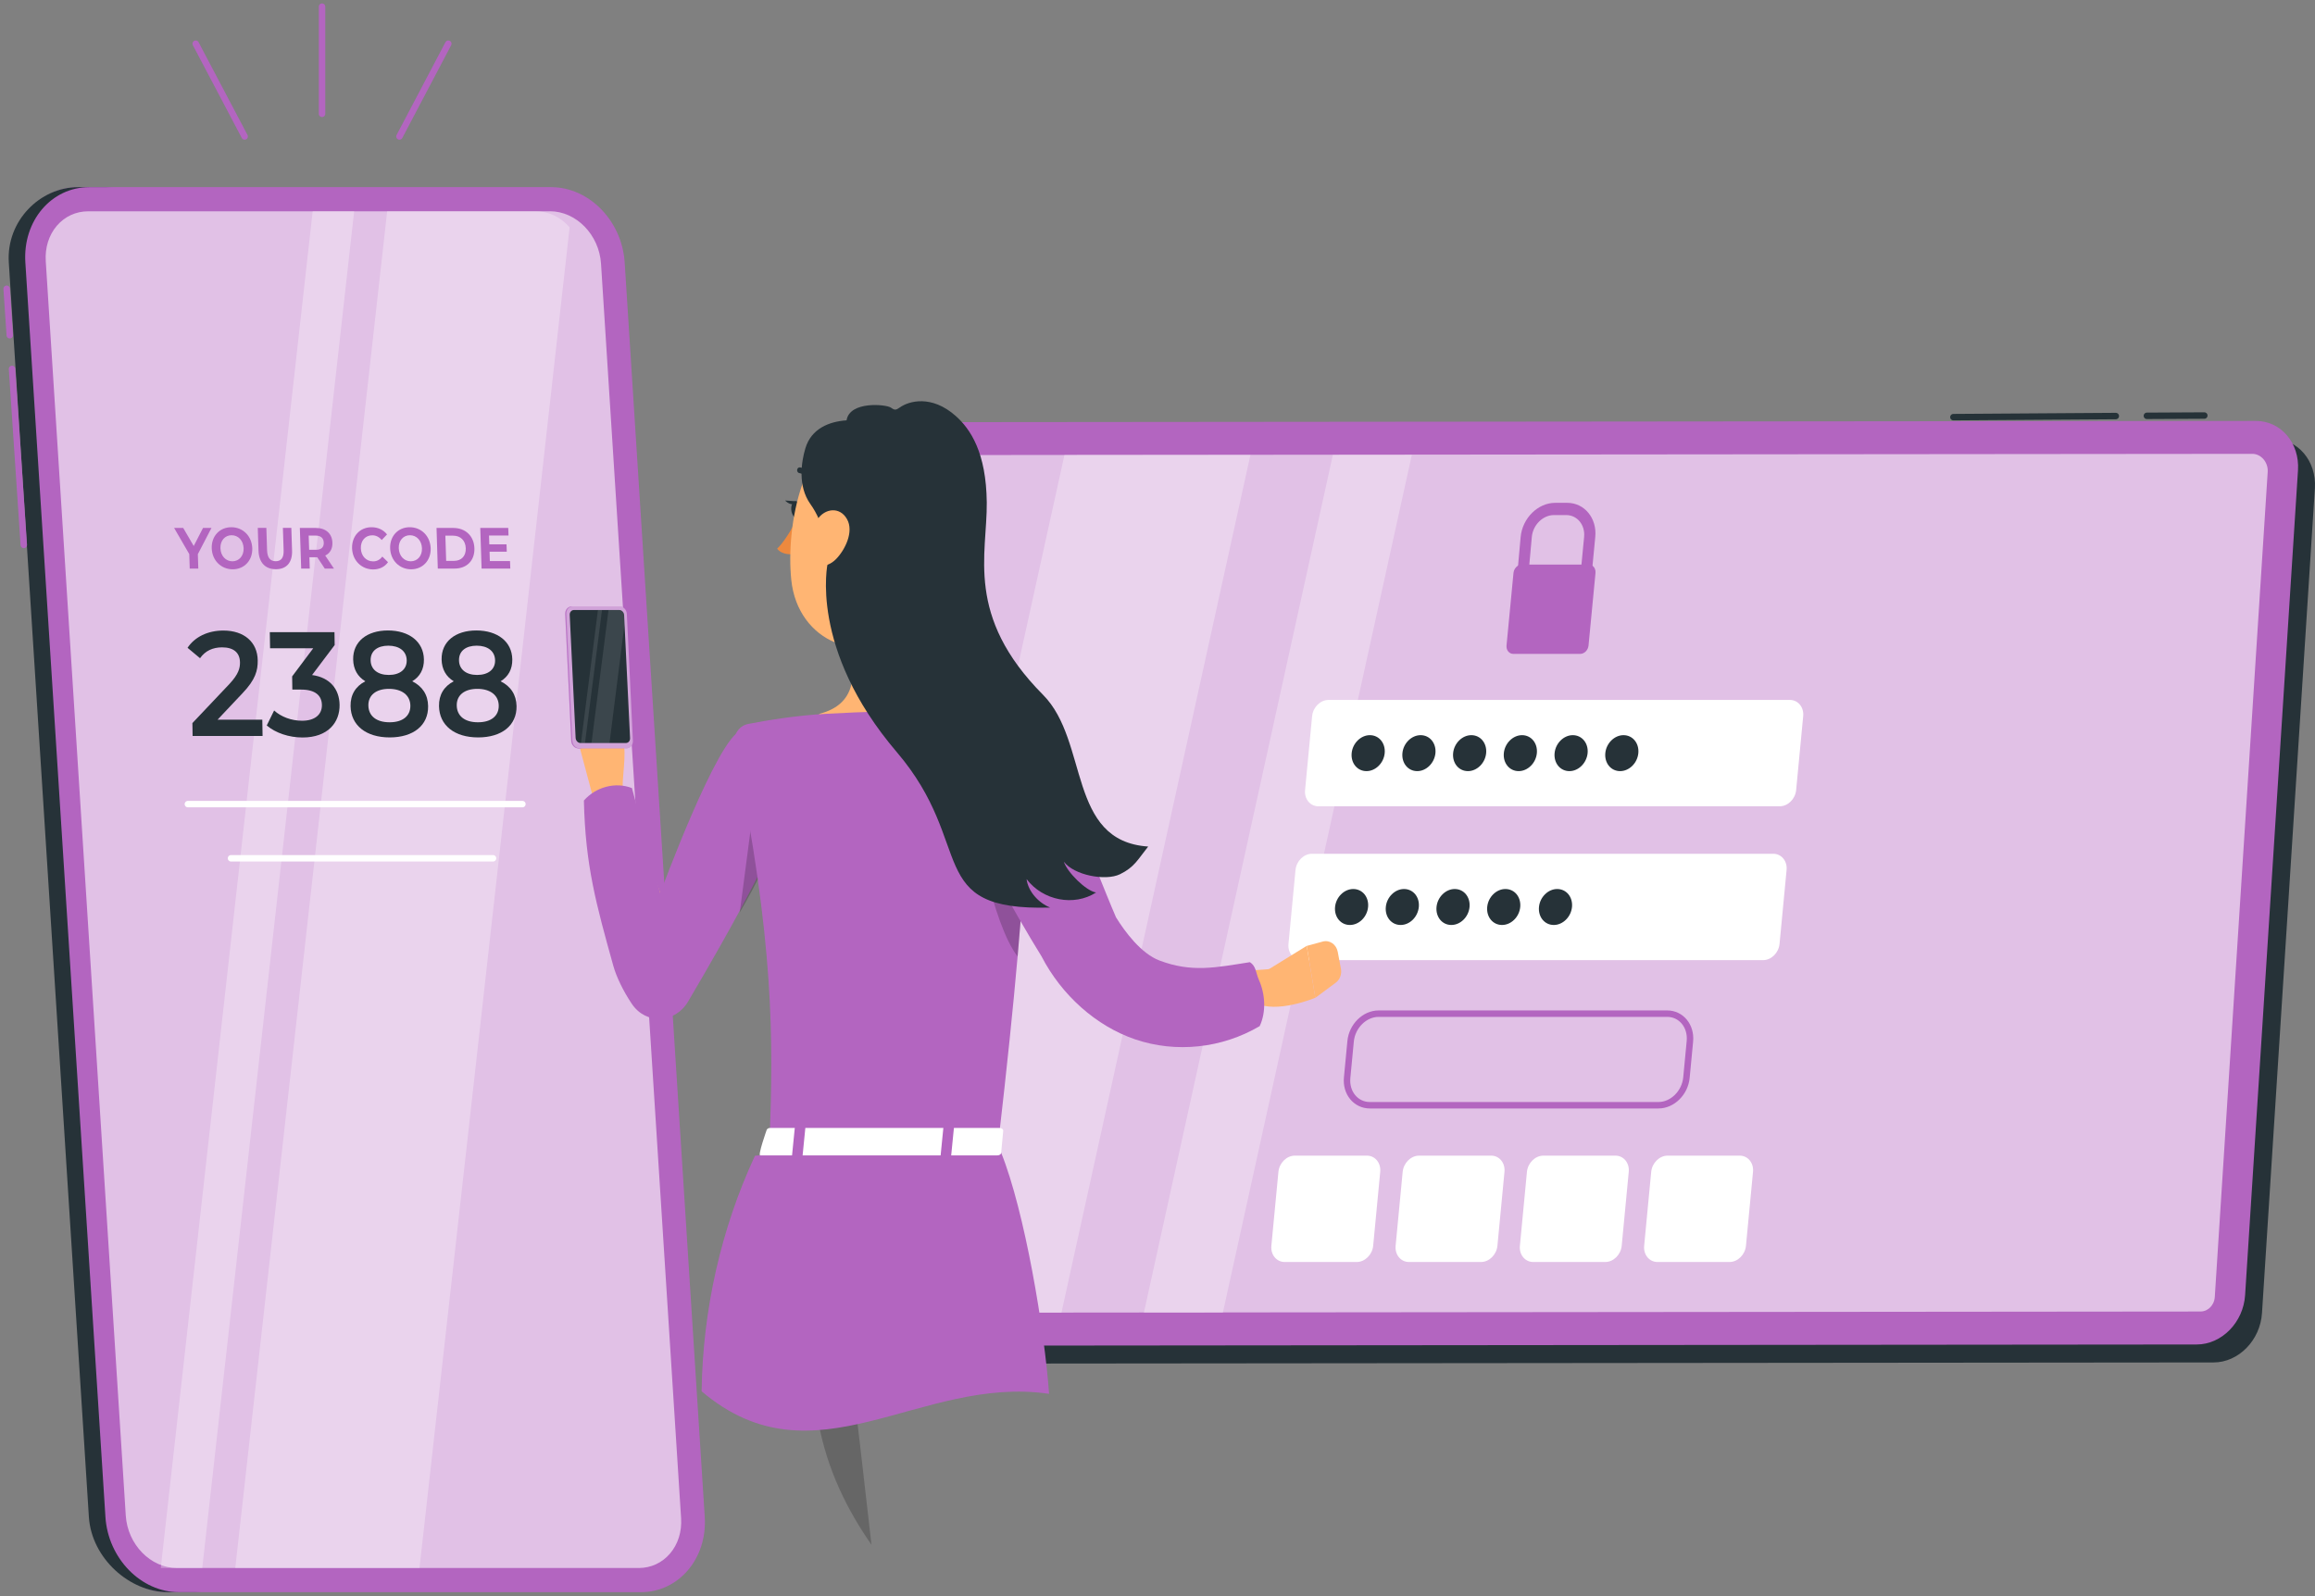 <svg width="348" height="240" viewBox="0 0 348 240" fill="none" xmlns="http://www.w3.org/2000/svg">
<rect x="0" y="0" width="348" height="240" fill="#808080" stroke="none"/>
<path d="M340.032 197.44L347.983 73.405C348.243 69.31 345.416 65.982 341.65 65.993L144.135 66.179C140.379 66.179 137.122 69.507 136.853 73.602L128.901 197.637C128.642 201.731 131.469 205.059 135.234 205.049L332.75 204.862C336.505 204.862 339.772 201.534 340.032 197.44Z" fill="#263238"/>
<path d="M337.493 194.74L345.444 70.704C345.704 66.61 342.877 63.282 339.111 63.293L141.596 63.479C137.84 63.479 134.583 66.807 134.314 70.901L126.362 194.937C126.103 199.031 128.929 202.359 132.695 202.348L330.211 202.162C333.976 202.162 337.233 198.834 337.493 194.74Z" fill="#B365C0"/>
<path opacity="0.6" d="M332.259 196.568C331.979 196.853 331.49 197.203 330.771 197.203L133.255 197.389C131.927 197.389 130.838 196.119 130.938 194.674L138.889 70.639C138.939 69.861 139.289 69.358 139.569 69.062C139.848 68.778 140.338 68.427 141.057 68.427L338.572 68.241C339.901 68.241 340.979 69.511 340.89 70.956L332.938 194.992C332.888 195.78 332.539 196.283 332.259 196.568Z" fill="white"/>
<path d="M266.559 128.376H197.224C195.986 128.376 194.877 129.471 194.747 130.817L193.688 141.929C193.558 143.276 194.457 144.37 195.696 144.37H265.031C266.269 144.37 267.378 143.276 267.508 141.929L268.567 130.817C268.697 129.471 267.798 128.376 266.559 128.376Z" fill="white"/>
<path d="M205.472 173.765H194.654C193.415 173.765 192.307 174.859 192.177 176.206L191.118 187.318C190.988 188.664 191.887 189.759 193.126 189.759H203.944C205.183 189.759 206.291 188.664 206.421 187.318L207.48 176.206C207.61 174.859 206.711 173.765 205.472 173.765Z" fill="white"/>
<path d="M224.15 173.765H213.332C212.093 173.765 210.984 174.859 210.855 176.206L209.796 187.318C209.666 188.664 210.565 189.759 211.803 189.759H222.622C223.86 189.759 224.969 188.664 225.099 187.318L226.158 176.206C226.288 174.859 225.389 173.765 224.15 173.765Z" fill="white"/>
<path d="M242.832 173.765H232.013C230.775 173.765 229.666 174.859 229.536 176.206L228.477 187.318C228.347 188.664 229.246 189.759 230.485 189.759H241.303C242.542 189.759 243.651 188.664 243.781 187.318L244.84 176.206C244.969 174.859 244.07 173.765 242.832 173.765Z" fill="white"/>
<path d="M261.511 173.765H250.693C249.455 173.765 248.346 174.859 248.216 176.206L247.157 187.318C247.027 188.664 247.926 189.759 249.165 189.759H259.983C261.222 189.759 262.331 188.664 262.46 187.318L263.519 176.206C263.649 174.859 262.75 173.765 261.511 173.765Z" fill="white"/>
<path d="M205.925 166.189H249.298C251.406 166.189 253.294 164.328 253.514 162.029L254.033 156.577C254.253 154.278 252.724 152.417 250.617 152.417H207.244C205.136 152.417 203.248 154.278 203.028 156.577L202.509 162.029C202.279 164.328 203.818 166.189 205.925 166.189Z" stroke="#B365C0" stroke-width="0.97" stroke-miterlimit="10" stroke-linecap="round" stroke-linejoin="round"/>
<path d="M269.055 105.244H199.721C198.482 105.244 197.373 106.339 197.243 107.685L196.184 118.797C196.054 120.144 196.954 121.238 198.192 121.238H267.527C268.765 121.238 269.874 120.144 270.004 118.797L271.063 107.685C271.193 106.339 270.294 105.244 269.055 105.244Z" fill="white"/>
<path d="M205.656 136.379C205.795 134.879 204.806 133.675 203.428 133.675C202.059 133.675 200.831 134.89 200.691 136.379C200.551 137.879 201.54 139.083 202.918 139.083C204.297 139.083 205.516 137.879 205.656 136.379Z" fill="#263238"/>
<path d="M213.284 136.379C213.424 134.879 212.435 133.675 211.057 133.675C209.688 133.675 208.46 134.89 208.32 136.379C208.18 137.879 209.169 139.083 210.547 139.083C211.926 139.083 213.135 137.879 213.284 136.379Z" fill="#263238"/>
<path d="M220.907 136.379C221.047 134.879 220.058 133.675 218.68 133.675C217.311 133.675 216.083 134.89 215.943 136.379C215.803 137.879 216.792 139.083 218.17 139.083C219.539 139.083 220.768 137.879 220.907 136.379Z" fill="#263238"/>
<path d="M228.527 136.379C228.666 134.879 227.678 133.675 226.299 133.675C224.921 133.675 223.702 134.89 223.562 136.379C223.422 137.879 224.411 139.083 225.79 139.083C227.158 139.083 228.387 137.879 228.527 136.379Z" fill="#263238"/>
<path d="M236.31 136.379C236.45 134.879 235.461 133.675 234.082 133.675C232.714 133.675 231.485 134.89 231.345 136.379C231.205 137.879 232.194 139.083 233.573 139.083C234.931 139.083 236.16 137.879 236.31 136.379Z" fill="#263238"/>
<path d="M208.152 113.246C208.291 111.746 207.303 110.542 205.924 110.542C204.556 110.542 203.327 111.757 203.187 113.246C203.047 114.746 204.036 115.95 205.415 115.95C206.783 115.95 208.012 114.735 208.152 113.246Z" fill="#263238"/>
<path d="M215.781 113.246C215.92 111.746 214.931 110.542 213.553 110.542C212.184 110.542 210.956 111.757 210.816 113.246C210.676 114.746 211.665 115.95 213.043 115.95C214.412 115.95 215.631 114.735 215.781 113.246Z" fill="#263238"/>
<path d="M223.404 113.246C223.543 111.746 222.554 110.542 221.176 110.542C219.807 110.542 218.579 111.757 218.439 113.246C218.299 114.746 219.288 115.95 220.667 115.95C222.035 115.95 223.264 114.735 223.404 113.246Z" fill="#263238"/>
<path d="M231.027 113.246C231.166 111.746 230.178 110.542 228.799 110.542C227.431 110.542 226.202 111.757 226.062 113.246C225.922 114.746 226.911 115.95 228.29 115.95C229.658 115.95 230.887 114.735 231.027 113.246Z" fill="#263238"/>
<path d="M238.657 113.246C238.797 111.746 237.808 110.542 236.43 110.542C235.061 110.542 233.833 111.757 233.693 113.246C233.553 114.746 234.542 115.95 235.92 115.95C237.289 115.95 238.508 114.735 238.657 113.246Z" fill="#263238"/>
<path d="M246.281 113.246C246.42 111.746 245.431 110.542 244.053 110.542C242.684 110.542 241.456 111.757 241.316 113.246C241.176 114.746 242.165 115.95 243.543 115.95C244.912 115.95 246.141 114.735 246.281 113.246Z" fill="#263238"/>
<path d="M239.808 80.732L239.269 86.348C239.219 86.852 238.809 87.267 238.34 87.267C237.88 87.267 237.541 86.862 237.591 86.348L238.13 80.732C238.3 78.915 237.091 77.448 235.433 77.448H233.595C231.937 77.448 230.439 78.925 230.269 80.732L229.799 85.943H228.121L228.591 80.732C228.86 77.907 231.188 75.608 233.775 75.608H235.613C238.19 75.619 240.078 77.918 239.808 80.732Z" fill="#B365C0"/>
<path d="M239.842 86.139L238.793 97.075C238.723 97.765 238.163 98.323 237.524 98.323H227.495C226.866 98.323 226.406 97.765 226.466 97.075L227.515 86.139C227.555 85.69 227.815 85.296 228.154 85.077C228.344 84.956 228.554 84.891 228.784 84.891H238.813C239.033 84.891 239.222 84.956 239.392 85.066C239.702 85.285 239.882 85.69 239.842 86.139Z" fill="#B365C0"/>
<path d="M318.056 62.559L293.643 62.724" stroke="#263238" stroke-width="0.97" stroke-miterlimit="10" stroke-linecap="round" stroke-linejoin="round"/>
<path d="M331.361 62.481L322.73 62.526" stroke="#263238" stroke-width="0.97" stroke-miterlimit="10" stroke-linecap="round" stroke-linejoin="round"/>
<g opacity="0.3">
<path d="M160.017 68.405H187.966L159.557 197.389H137.062C137.042 197.389 137.022 197.389 137.002 197.389C134.215 197.378 132.257 194.455 132.906 191.488L160.017 68.405Z" fill="white"/>
<path d="M200.362 68.405H212.229L183.82 197.389H171.953L200.362 68.405Z" fill="white"/>
</g>
<path d="M11.731 28.141H17.405C11.701 28.141 7.396 33.209 7.795 39.46L19.832 228.086C20.232 234.337 25.176 239.406 30.89 239.406H25.216C19.512 239.406 14.558 234.337 14.158 228.086L2.121 39.46C1.722 33.209 6.027 28.141 11.731 28.141Z" fill="#B365C0"/>
<path d="M11.732 28.141H17.405C11.701 28.141 7.396 33.209 7.796 39.46L19.833 228.086C20.232 234.337 25.177 239.406 30.891 239.406H25.217C19.513 239.406 13.759 234.337 13.36 228.086L1.323 39.46C0.923 33.209 6.028 28.141 11.732 28.141Z" fill="#263238"/>
<path d="M26.906 239.406H96.33C102.034 239.406 106.339 234.337 105.94 228.086L93.903 39.46C93.503 33.209 88.559 28.141 82.845 28.141H13.42C7.717 28.141 3.411 33.209 3.811 39.46L15.848 228.086C16.247 234.337 21.202 239.406 26.906 239.406Z" fill="#B365C0"/>
<g opacity="0.6">
<path d="M82.657 31.764C86.622 31.764 90.069 35.3 90.348 39.646L102.385 228.272C102.515 230.297 101.926 232.18 100.727 233.592C99.528 234.993 97.86 235.771 96.022 235.771H26.598C22.632 235.771 19.186 232.235 18.906 227.888L6.879 39.274C6.749 37.248 7.338 35.365 8.537 33.953C9.736 32.552 11.404 31.775 13.242 31.775H82.657V31.764Z" fill="white"/>
</g>
<g opacity="0.3">
<path d="M63.059 235.771H35.369L58.204 31.764H80.49C82.518 31.764 84.336 32.694 85.624 34.183L63.059 235.771Z" fill="white"/>
<path d="M30.403 235.771H24.17L47.005 31.764H53.238L30.403 235.771Z" fill="white"/>
</g>
<path d="M28.244 120.91H78.529" stroke="white" stroke-width="0.97" stroke-miterlimit="10" stroke-linecap="round" stroke-linejoin="round"/>
<path d="M34.727 129.055H74.114" stroke="white" stroke-width="0.97" stroke-miterlimit="10" stroke-linecap="round" stroke-linejoin="round"/>
<path d="M29.74 83.326L29.81 85.493H28.521L28.451 83.315L26.174 79.385H27.542L29.121 82.1L30.519 79.385H31.788L29.74 83.326Z" fill="#B365C0"/>
<path d="M31.828 82.439C31.768 80.622 33.017 79.275 34.775 79.275C36.523 79.275 37.862 80.611 37.922 82.439C37.981 84.267 36.723 85.603 34.975 85.603C33.217 85.592 31.888 84.257 31.828 82.439ZM36.623 82.439C36.583 81.279 35.814 80.48 34.815 80.48C33.816 80.48 33.097 81.279 33.137 82.439C33.177 83.6 33.946 84.399 34.945 84.399C35.934 84.388 36.653 83.6 36.623 82.439Z" fill="#B365C0"/>
<path d="M38.86 82.8L38.75 79.373H40.039L40.148 82.745C40.188 83.905 40.658 84.387 41.447 84.387C42.236 84.387 42.676 83.905 42.636 82.745L42.526 79.373H43.794L43.904 82.8C43.964 84.595 43.055 85.591 41.477 85.591C39.889 85.591 38.92 84.606 38.86 82.8Z" fill="#B365C0"/>
<path d="M48.82 85.493L47.691 83.786H47.631H46.513L46.563 85.493H45.274L45.074 79.385H47.482C48.97 79.385 49.929 80.228 49.969 81.607C49.999 82.527 49.599 83.195 48.89 83.534L50.199 85.493H48.82ZM47.452 80.534H46.403L46.473 82.669H47.522C48.311 82.669 48.69 82.264 48.67 81.607C48.65 80.928 48.241 80.534 47.452 80.534Z" fill="#B365C0"/>
<path d="M52.925 82.439C52.875 80.6 54.114 79.275 55.852 79.275C56.811 79.275 57.63 79.659 58.18 80.359L57.38 81.202C56.991 80.731 56.511 80.491 55.962 80.491C54.923 80.491 54.204 81.29 54.244 82.45C54.284 83.6 55.043 84.41 56.092 84.41C56.651 84.41 57.111 84.169 57.47 83.687L58.329 84.53C57.83 85.242 57.041 85.625 56.062 85.625C54.324 85.592 52.985 84.278 52.925 82.439Z" fill="#B365C0"/>
<path d="M58.647 82.439C58.587 80.622 59.835 79.275 61.593 79.275C63.342 79.275 64.68 80.611 64.74 82.439C64.8 84.267 63.541 85.603 61.793 85.603C60.035 85.592 58.706 84.257 58.647 82.439ZM63.431 82.439C63.391 81.279 62.622 80.48 61.623 80.48C60.624 80.48 59.905 81.279 59.945 82.439C59.985 83.6 60.754 84.399 61.753 84.399C62.752 84.388 63.471 83.6 63.431 82.439Z" fill="#B365C0"/>
<path d="M65.621 79.385H68.148C69.966 79.385 71.255 80.589 71.315 82.439C71.375 84.289 70.166 85.493 68.338 85.493H65.811L65.621 79.385ZM68.248 84.333C69.357 84.333 70.056 83.611 70.016 82.439C69.976 81.268 69.227 80.545 68.128 80.545H66.95L67.07 84.333H68.248Z" fill="#B365C0"/>
<path d="M76.67 84.355L76.71 85.493H72.395L72.195 79.385H76.401L76.441 80.523H73.514L73.554 81.848H76.141L76.181 82.954H73.594L73.634 84.366H76.67V84.355Z" fill="#B365C0"/>
<path d="M39.431 108.21L39.471 110.663H28.953L28.923 108.725L34.496 102.835C35.855 101.379 36.085 100.47 36.075 99.595C36.055 98.16 35.146 97.339 33.388 97.339C31.999 97.339 30.851 97.854 30.071 98.971L28.193 97.405C29.272 95.774 31.23 94.811 33.578 94.811C36.674 94.811 38.702 96.529 38.742 99.299C38.762 100.821 38.402 102.2 36.454 104.236L32.708 108.21H39.431Z" fill="#263238"/>
<path d="M51.048 105.976C51.088 108.615 49.31 110.892 45.484 110.892C43.466 110.892 41.438 110.224 40.1 109.085L41.208 106.83C42.237 107.772 43.796 108.374 45.414 108.374C47.312 108.374 48.411 107.454 48.391 106.009C48.371 104.597 47.412 103.688 45.254 103.688H43.945L43.916 101.707L47.082 97.481H40.599L40.559 95.051H50.279L50.309 96.989L46.912 101.499C49.619 101.871 51.008 103.634 51.048 105.976Z" fill="#263238"/>
<path d="M64.355 106.173C64.405 109.074 62.128 110.881 58.582 110.881C55.035 110.881 52.748 109.074 52.698 106.173C52.668 104.455 53.467 103.185 54.916 102.44C53.767 101.751 53.118 100.634 53.088 99.156C53.048 96.474 55.155 94.799 58.312 94.799C61.489 94.799 63.676 96.474 63.726 99.156C63.746 100.634 63.117 101.751 61.968 102.44C63.476 103.185 64.335 104.455 64.355 106.173ZM61.688 106.086C61.658 104.542 60.43 103.579 58.472 103.579C56.514 103.579 55.345 104.542 55.375 106.086C55.405 107.673 56.594 108.604 58.552 108.604C60.51 108.615 61.718 107.673 61.688 106.086ZM55.715 99.298C55.735 100.634 56.764 101.488 58.442 101.488C60.13 101.488 61.159 100.634 61.139 99.298C61.119 97.886 60 97.087 58.372 97.087C56.734 97.087 55.685 97.897 55.715 99.298Z" fill="#263238"/>
<path d="M77.65 106.173C77.7 109.074 75.423 110.881 71.877 110.881C68.331 110.881 66.043 109.074 65.993 106.173C65.963 104.455 66.762 103.185 68.211 102.44C67.062 101.751 66.412 100.634 66.383 99.156C66.343 96.474 68.45 94.799 71.607 94.799C74.783 94.799 76.971 96.474 77.011 99.156C77.031 100.634 76.402 101.751 75.253 102.44C76.761 103.185 77.62 104.455 77.65 106.173ZM74.973 106.086C74.943 104.542 73.715 103.579 71.757 103.579C69.799 103.579 68.63 104.542 68.66 106.086C68.69 107.673 69.879 108.604 71.837 108.604C73.794 108.615 75.003 107.673 74.973 106.086ZM69 99.298C69.02 100.634 70.049 101.488 71.727 101.488C73.415 101.488 74.444 100.634 74.424 99.298C74.404 97.886 73.285 97.087 71.657 97.087C70.019 97.087 68.97 97.897 69 99.298Z" fill="#263238"/>
<path d="M1.809 55.476L3.577 81.936" stroke="#B365C0" stroke-width="0.97" stroke-miterlimit="10" stroke-linecap="round" stroke-linejoin="round"/>
<path d="M1 43.422L1.469 50.406" stroke="#B365C0" stroke-width="0.97" stroke-miterlimit="10" stroke-linecap="round" stroke-linejoin="round"/>
<path d="M48.41 17.115V1" stroke="#B365C0" stroke-width="0.97" stroke-miterlimit="10" stroke-linecap="round" stroke-linejoin="round"/>
<path d="M36.774 20.519L29.422 6.572" stroke="#B365C0" stroke-width="0.97" stroke-miterlimit="10" stroke-linecap="round" stroke-linejoin="round"/>
<path d="M67.391 6.572L60.049 20.519" stroke="#B365C0" stroke-width="0.97" stroke-miterlimit="10" stroke-linecap="round" stroke-linejoin="round"/>
<path d="M113.675 125.758C110.809 134.844 102.328 156.258 95.795 147.346C94.626 145.759 93.637 144.029 92.938 142.135C90.161 134.636 89.482 122.485 89.132 119.824L86.905 111.493C86.865 111.351 86.845 111.198 86.845 111.055L86.805 106.304C86.805 104.377 88.223 103.228 90.141 103.403C90.141 103.403 93.238 103.009 93.238 105.034L93.837 112.172H93.817C94.127 114.657 93.228 118.116 93.757 120.404C95.745 128.976 98.502 129.36 100.23 138.205C102.637 131.823 106.943 120.777 106.943 120.777C109.85 121.16 114.614 122.758 113.675 125.758Z" fill="#FFB573"/>
<path d="M103.426 150.609C101.479 153.904 97.083 154.101 94.966 150.926C93.667 148.988 92.648 146.854 92.199 145.233C89.601 135.906 87.993 130.115 87.773 120.372C89.582 118.313 92.528 117.536 94.996 118.5L99.251 134.297C99.251 134.297 107.922 110.705 111.418 109.862C115.553 108.866 117.271 112.905 119.009 117.876C120.258 121.444 109.07 141.062 103.426 150.609Z" fill="#B365C0"/>
<path d="M138.419 86.248C137.44 91.722 135.242 103.666 138.738 107.322C138.738 107.322 137.37 112.872 128.09 112.872C117.881 112.872 123.215 107.322 123.215 107.322C128.789 105.866 128.639 101.334 127.67 97.075L138.419 86.248Z" fill="#FFB573"/>
<path d="M122.805 73.331C122.865 73.331 122.925 73.32 122.985 73.287C123.184 73.177 123.264 72.915 123.164 72.696C122.175 70.539 120.347 70.287 120.267 70.276C120.048 70.244 119.848 70.419 119.828 70.66C119.808 70.9 119.958 71.119 120.178 71.141C120.238 71.152 121.656 71.36 122.445 73.09C122.515 73.243 122.655 73.331 122.805 73.331Z" fill="#263238"/>
<path d="M119.759 78.114C119.759 78.114 118.261 81.136 116.822 82.504C117.611 83.533 119.17 83.325 119.17 83.325L119.759 78.114Z" fill="#ED893E"/>
<path d="M120.559 76.516C120.698 77.238 120.469 77.917 120.029 78.015C119.6 78.114 119.13 77.61 118.98 76.888C118.84 76.165 119.07 75.487 119.51 75.388C119.949 75.278 120.419 75.782 120.559 76.516Z" fill="#263238"/>
<path d="M119.71 75.377L118.012 75.257C118.022 75.257 119.111 76.428 119.71 75.377Z" fill="#263238"/>
<path d="M84.977 103.009V103.031C84.977 103.02 84.967 103.02 84.967 103.009H84.977Z" fill="#FFB573"/>
<path opacity="0.2" d="M113.317 121.083C115.085 119.31 116.283 119.835 117.093 121.248C117.902 125.342 113.127 133.925 111.209 137.176L113.317 121.083Z" fill="black"/>
<path d="M154.219 126.481C153.99 130.991 153.6 136.673 152.971 143.822C152.311 151.365 151.372 160.528 150.084 171.661C136.509 171.661 122.294 171.431 115.691 171.431C116.241 156.641 116.45 141.665 110.397 112.227C110.077 110.684 111.006 109.151 112.425 108.866C115.162 108.33 119.707 107.564 124.332 107.323C130.086 107.016 134.801 106.819 139.865 107.323C146.528 107.991 154.1 109.687 154.1 109.687C154.1 109.687 154.939 112.402 154.219 126.481Z" fill="#B365C0"/>
<path opacity="0.2" d="M154.223 126.48C153.993 130.991 153.604 136.673 152.975 143.821C149.319 139.18 145.862 123.196 146.961 117.733C149.658 119.748 152.155 122.846 154.063 125.616C154.123 125.878 154.183 126.163 154.223 126.48Z" fill="black"/>
<path d="M189.476 146.514L196.429 142.223L197.727 150.028C197.727 150.028 191.834 152.502 188.707 150.773L189.476 146.514Z" fill="#FFB573"/>
<path d="M201.095 143.121L201.574 145.671C201.724 146.471 201.424 147.292 200.805 147.752L197.728 150.04L196.43 142.234L198.837 141.577C199.856 141.293 200.885 141.993 201.095 143.121Z" fill="#FFB573"/>
<path d="M147.529 118.73C149.757 123.7 157.938 142.475 161.534 146.81L162.233 147.62L162.583 148.026C162.703 148.157 162.803 148.277 162.992 148.463C163.672 149.164 164.381 149.744 165.11 150.215C166.569 151.178 168.047 151.737 169.465 152.142C172.312 152.919 175.009 153.05 177.637 152.996C182.891 152.766 187.805 151.802 192.72 150.193L191.831 145.628C189.534 145.847 187.106 146 184.769 146.044C182.421 146.11 180.084 146.044 177.826 145.803C175.579 145.584 173.391 145.157 171.533 144.457C170.614 144.095 169.815 143.647 169.216 143.176C168.916 142.935 168.666 142.694 168.477 142.453C168.437 142.42 168.337 142.278 168.247 142.169L167.987 141.829L167.468 141.151C164.711 137.363 157.429 119.102 155.241 114.537L147.529 118.73Z" fill="#FFB573"/>
<path d="M189.363 154.288C183.69 157.638 176.787 158.371 170.634 156.28C164.78 154.288 159.576 149.635 156.559 143.789C152.953 137.976 143.353 121.533 144.552 117.274C145.981 112.195 149.017 109.042 154.092 110.41C157.658 111.363 164.47 130.335 167.757 137.921C169.055 140.034 171.523 143.384 174.29 144.424C179.174 146.274 182.771 145.475 187.895 144.676C188.834 145.289 188.764 146.241 189.233 147.314C190.202 149.471 190.362 152.153 189.363 154.288Z" fill="#B365C0"/>
<path d="M143.452 77.469C141.924 86.467 141.444 90.321 136.739 94.404C129.657 100.557 119.908 96.528 118.949 87.201C118.09 78.804 120.737 65.492 129.247 62.985C137.638 60.511 144.99 68.459 143.452 77.469Z" fill="#FFB573"/>
<path d="M172.599 127.291C171.03 129.251 170.541 130.389 168.363 131.451C166.186 132.513 161.431 131.594 159.922 129.568C160.412 131.145 163.269 133.98 164.767 134.199C161.451 136.323 156.786 135.425 154.319 132.185C154.558 134.101 156.206 135.819 157.875 136.465C138.735 137.013 146.797 127.138 134.81 113.092C121.534 97.536 124.421 84.694 124.421 84.694C124.411 82.472 123.962 78.783 121.814 75.783C119.896 73.09 120.455 69.455 121.065 67.419C121.954 64.43 124.661 63.38 127.258 63.204C127.717 60.26 133.212 60.796 133.921 61.289C134.52 61.716 134.68 61.672 135.279 61.256C136.628 60.303 140.024 59.318 143.66 62.537C145.878 64.507 148.255 68.032 148.335 75.542C148.415 83.348 145.019 92.62 156.796 104.477C163.728 111.461 160.412 126.47 172.599 127.291Z" fill="#263238"/>
<path d="M122.845 78.148C121.836 79.68 121.547 81.585 121.766 83.118C122.106 85.428 124.154 85.581 125.642 84.103C126.981 82.768 128.419 79.965 127.32 78.049C126.252 76.155 123.994 76.396 122.845 78.148Z" fill="#FFB573"/>
<path opacity="0.2" d="M125.681 186.879C125.681 186.879 129.118 215.386 131.006 232.278C123.913 222.097 118.489 207.887 125.681 186.879Z" fill="black"/>
<path d="M84.998 103.087H84.967L84.977 103.031C84.977 103.053 84.987 103.064 84.998 103.087Z" fill="#FFB573"/>
<path d="M85.949 91.186H86.519C85.939 91.186 85.5 91.7 85.53 92.335L86.439 111.395C86.469 112.03 86.958 112.544 87.538 112.544H86.968C86.389 112.544 85.899 112.03 85.869 111.395L84.96 92.335C84.93 91.689 85.37 91.186 85.949 91.186Z" fill="#B365C0"/>
<path opacity="0.1" d="M85.949 91.186H86.519C85.939 91.186 85.5 91.7 85.53 92.335L86.439 111.395C86.469 112.03 86.958 112.544 87.538 112.544H86.968C86.389 112.544 85.899 112.03 85.869 111.395L84.96 92.335C84.93 91.689 85.37 91.186 85.949 91.186Z" fill="white"/>
<path d="M87.138 112.533H94.15C94.73 112.533 95.169 112.019 95.139 111.384L94.23 92.324C94.201 91.689 93.711 91.175 93.132 91.175H86.119C85.54 91.175 85.1 91.689 85.13 92.324L86.039 111.384C86.069 112.019 86.569 112.533 87.138 112.533Z" fill="#B365C0"/>
<path opacity="0.4" d="M87.138 112.533H94.15C94.73 112.533 95.169 112.019 95.139 111.384L94.23 92.324C94.201 91.689 93.711 91.175 93.132 91.175H86.119C85.54 91.175 85.1 91.689 85.13 92.324L86.039 111.384C86.069 112.019 86.569 112.533 87.138 112.533Z" fill="white"/>
<path d="M94.712 110.99C94.722 111.187 94.662 111.373 94.542 111.516C94.422 111.647 94.252 111.724 94.073 111.724H87.27C86.88 111.724 86.551 111.373 86.531 110.946L85.642 92.456C85.632 92.259 85.692 92.073 85.811 91.942C85.931 91.799 86.101 91.723 86.281 91.723H93.084C93.473 91.723 93.803 92.073 93.823 92.5L93.883 93.825L94.712 110.99Z" fill="#263238"/>
<g opacity="0.1">
<path d="M93.883 93.825L91.625 111.724H88.918L91.475 91.723H93.083C93.473 91.723 93.803 92.073 93.823 92.5L93.883 93.825Z" fill="white"/>
<path d="M87.939 111.724H87.33L89.887 91.723H90.497L87.939 111.724Z" fill="white"/>
</g>
<path d="M113.49 173.784C108.406 184.709 105.639 196.927 105.469 209.199C122.47 223.639 138.263 206.725 157.702 209.582C157.023 199.959 154.046 182.159 150.5 173.324C137.654 173.915 125.627 172.503 113.49 173.784Z" fill="#B365C0"/>
<path d="M115.258 169.876C115.258 169.876 113.889 173.73 114.279 173.73H149.92C150.23 173.73 150.479 173.565 150.499 173.357L150.809 170.029C150.829 169.799 150.569 169.602 150.23 169.602H115.817C115.557 169.591 115.338 169.701 115.258 169.876Z" fill="white"/>
<path d="M120.284 174.057H119.365C119.185 174.057 119.045 173.958 119.055 173.827L119.485 169.492C119.495 169.36 119.655 169.262 119.844 169.262H120.763C120.943 169.262 121.083 169.36 121.073 169.492L120.643 173.827C120.623 173.947 120.464 174.057 120.284 174.057Z" fill="#B365C0"/>
<path d="M142.618 174.057H141.699C141.519 174.057 141.379 173.958 141.389 173.827L141.819 169.492C141.829 169.36 141.989 169.262 142.178 169.262H143.097C143.277 169.262 143.417 169.36 143.407 169.492L142.977 173.827C142.967 173.947 142.798 174.057 142.618 174.057Z" fill="#B365C0"/>
</svg>
